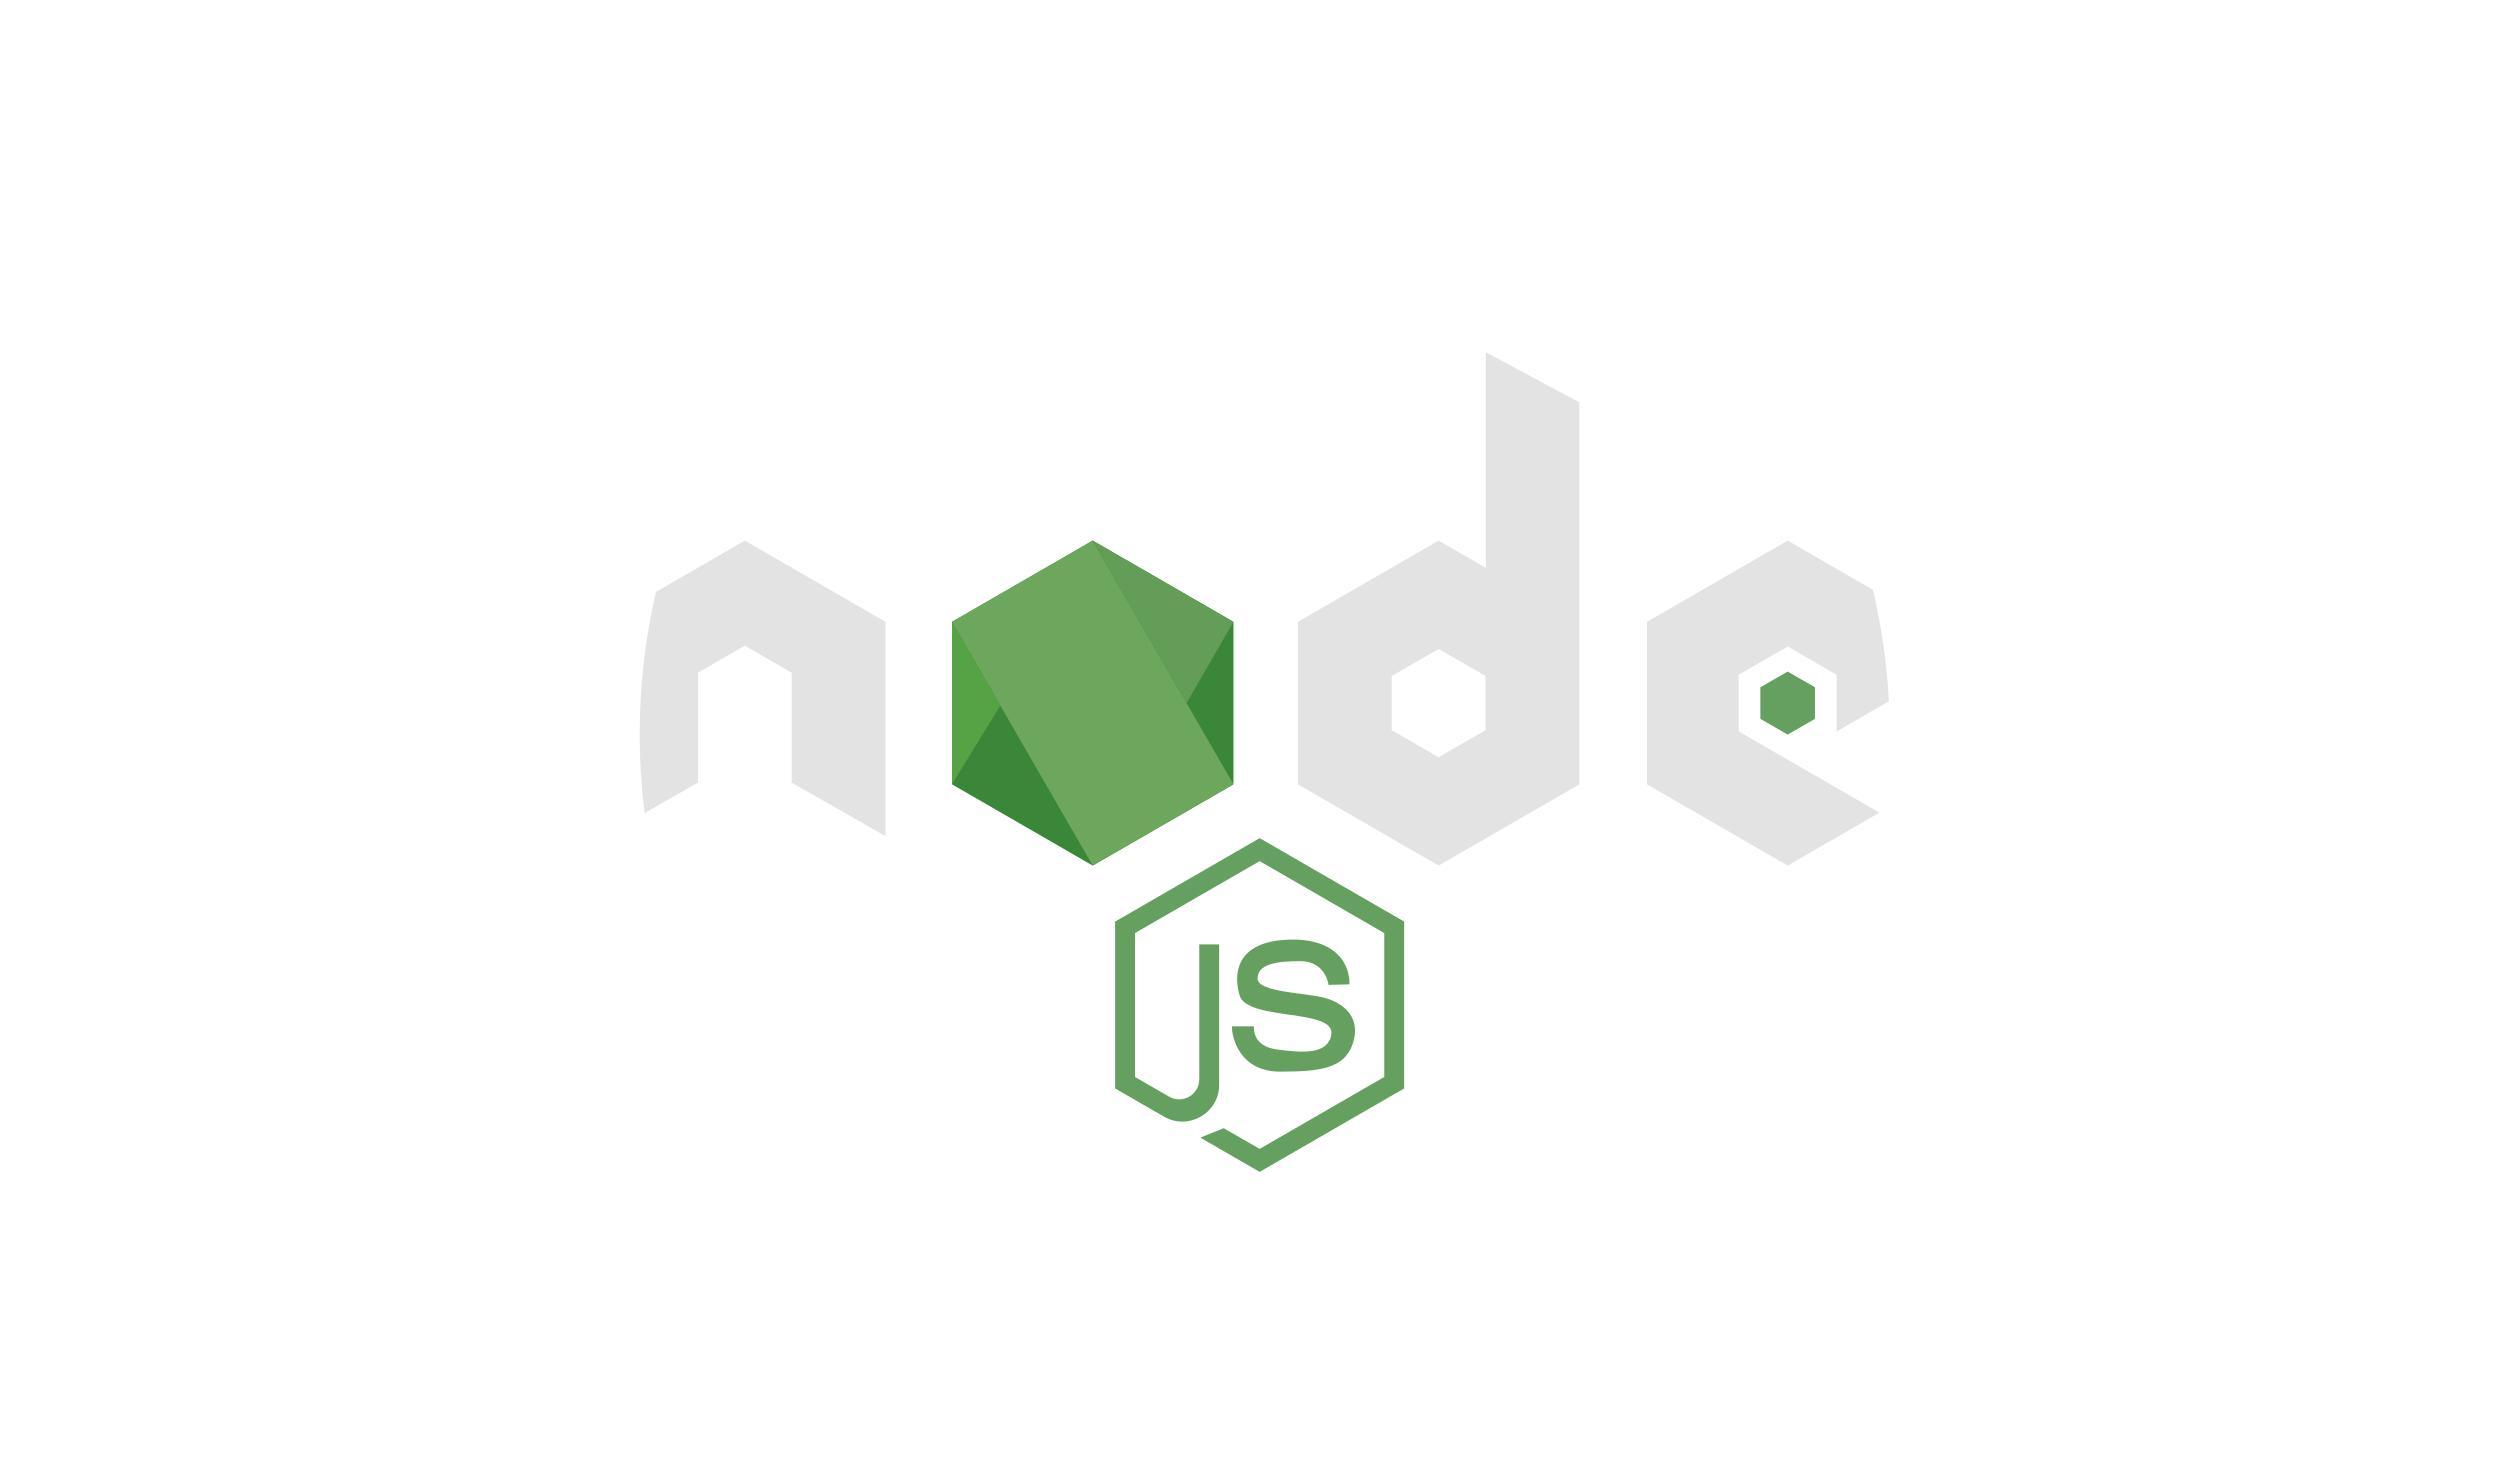 <svg width="84" height="49" viewBox="0 0 84 49" fill="none" xmlns="http://www.w3.org/2000/svg">
<g clip-path="url(#clip0_1694_3227)">
<path d="M41.444 26.354V20.894L36.715 18.164L31.987 20.894V26.354L36.715 29.084L41.444 26.354Z" fill="#3B8739"/>
<path d="M60.066 25.525L63.147 27.305L60.066 29.084L55.338 26.354V20.894L60.066 18.164L62.931 19.819C63.218 21.03 63.399 22.282 63.465 23.563L61.713 24.575V22.673L60.066 21.722L58.418 22.673V24.575L60.066 25.525Z" fill="#E3E3E3"/>
<path d="M60.983 24.153V23.093L60.065 22.564L59.148 23.093V24.153L60.065 24.683L60.983 24.153Z" fill="#66A060"/>
<path d="M29.753 20.894V28.094L26.6 26.295V22.604L25.026 21.695L23.451 22.604V26.295L21.66 27.317C21.551 26.449 21.494 25.565 21.494 24.667C21.494 23.023 21.683 21.423 22.04 19.888L25.026 18.164L29.753 20.894Z" fill="#E3E3E3"/>
<path d="M41.443 26.352L36.715 18.163L31.987 20.893L36.715 29.082L41.443 26.352Z" fill="#6DA75D"/>
<path d="M31.987 26.354L33.61 23.706L31.987 20.894V26.354Z" fill="#55A344"/>
<path d="M39.867 23.624L41.444 20.894L36.715 18.164L39.867 23.624Z" fill="#639D57"/>
<path d="M49.922 11.836V19.08L48.337 18.164L43.608 20.894V26.354L48.337 29.084L53.065 26.354V13.518L49.922 11.836ZM49.913 24.534L48.337 25.444L46.761 24.534V22.714L48.337 21.804L49.913 22.714V24.534Z" fill="#E3E3E3"/>
<path d="M44.639 33.093C44.639 33.093 44.547 32.295 43.693 32.295C42.839 32.295 42.255 32.406 42.255 32.879C42.255 33.353 43.916 33.353 44.547 33.538C45.178 33.724 45.734 34.206 45.456 35.06C45.178 35.914 44.324 36.007 43.006 36.007C41.688 36.007 41.391 34.911 41.391 34.485H42.134C42.134 34.485 42.041 35.153 42.913 35.264C43.785 35.376 44.62 35.438 44.732 34.763C44.881 33.872 41.911 34.318 41.651 33.445C41.432 32.708 41.558 31.738 43.043 31.589C44.528 31.441 45.344 32.096 45.344 33.074L44.639 33.093Z" fill="#66A060"/>
<path d="M37.468 36.572L39.109 37.519C39.934 37.995 40.964 37.4 40.964 36.448V34.788V31.732H40.295V36.262C40.295 36.782 39.733 37.107 39.282 36.847L38.136 36.186V31.351L42.324 28.934L46.511 31.351V36.186L42.324 38.603L41.117 37.907L40.33 38.224L42.324 39.375L47.18 36.572V30.965L42.324 28.161L37.468 30.965V36.572H37.468Z" fill="#66A060"/>
</g>
<defs>
<clipPath id="clip0_1694_3227">
<rect width="42" height="42" fill="white" transform="translate(21.494 3.667)"/>
</clipPath>
</defs>
</svg>
